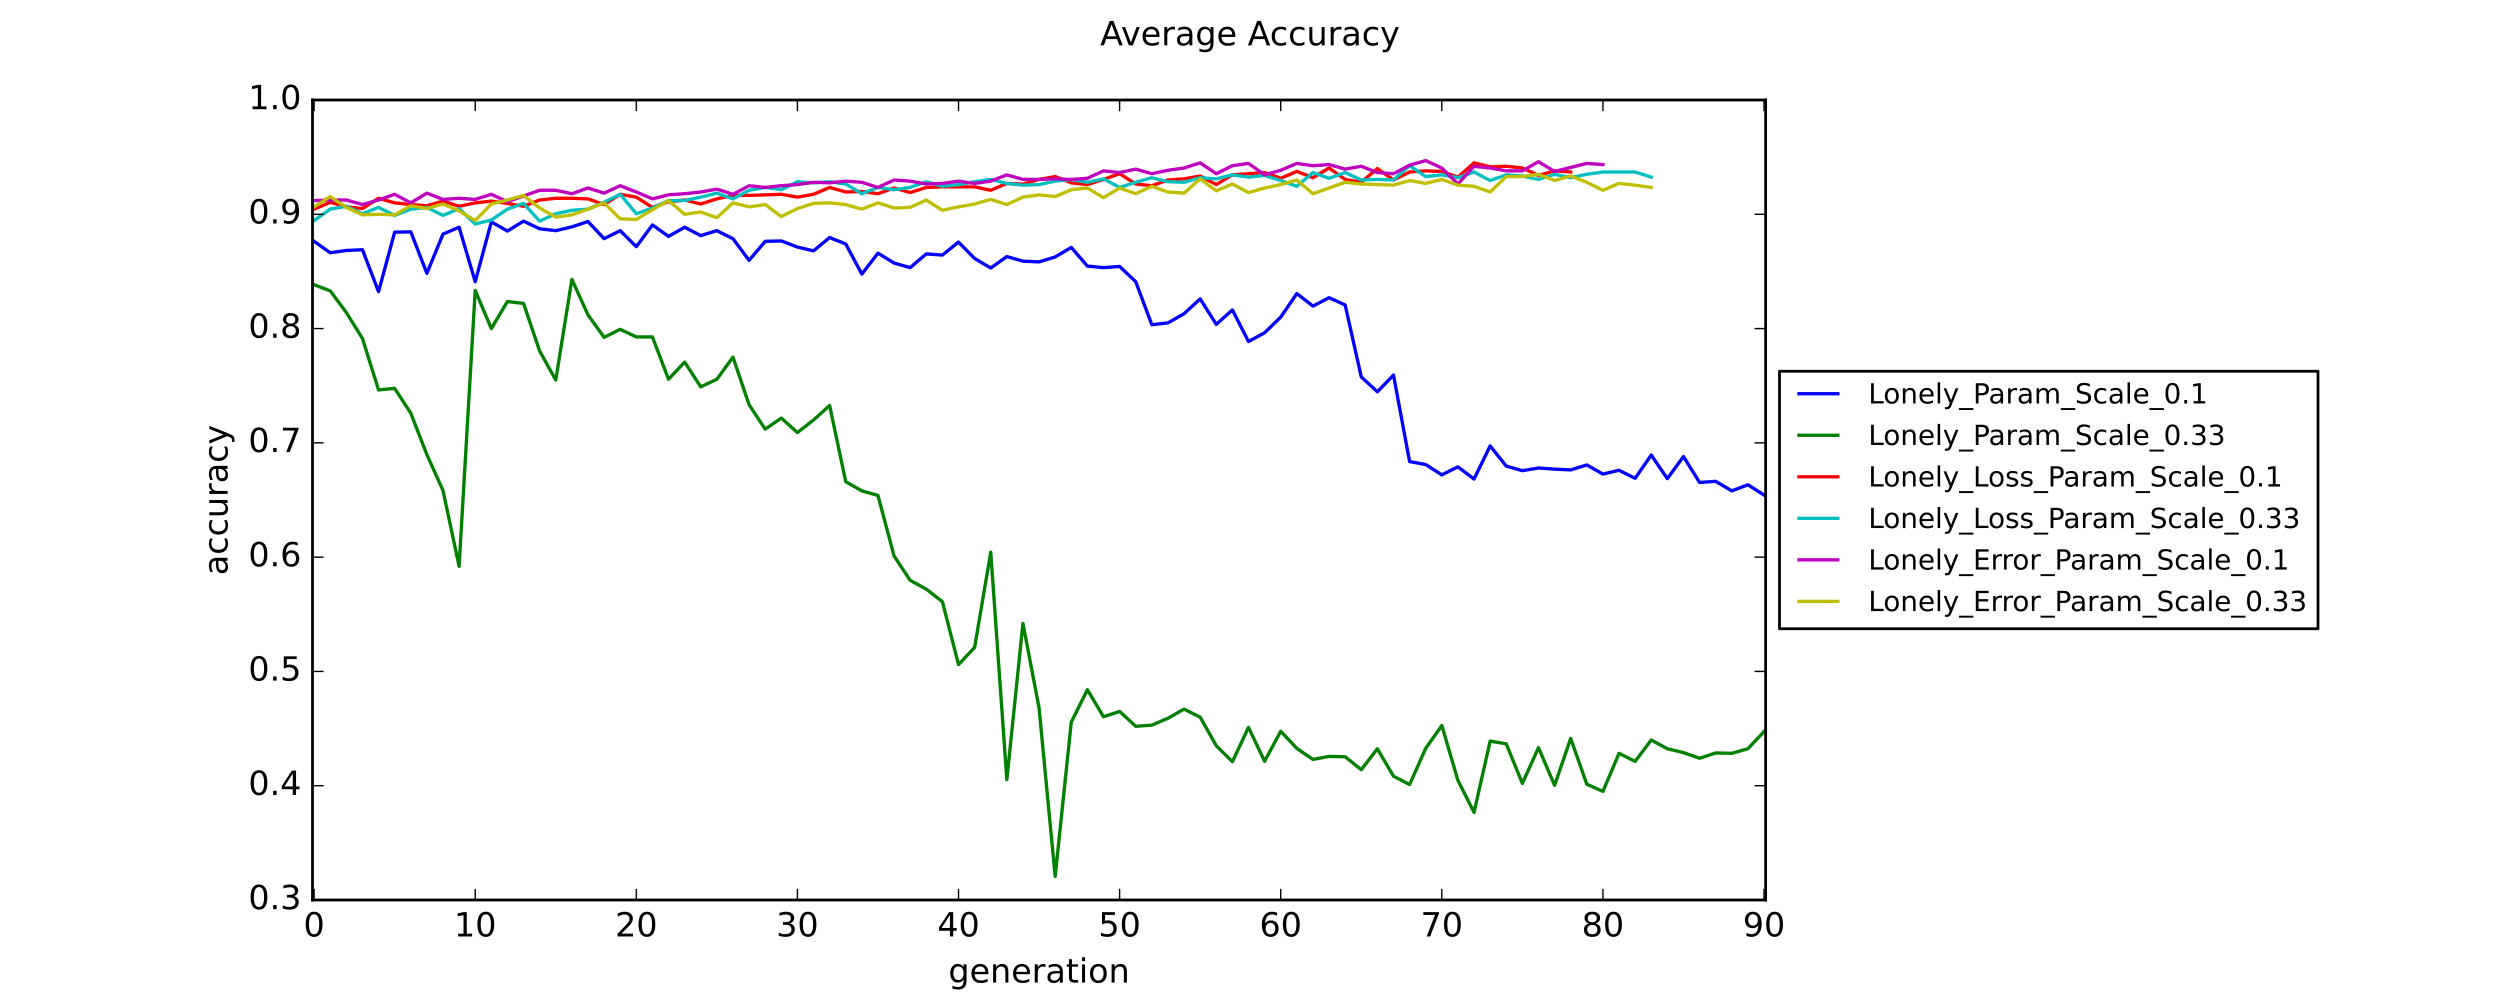 <?xml version="1.0" encoding="utf-8" standalone="no"?>
<!DOCTYPE svg PUBLIC "-//W3C//DTD SVG 1.1//EN"
  "http://www.w3.org/Graphics/SVG/1.1/DTD/svg11.dtd">
<!-- Created with matplotlib (https://matplotlib.org/) -->
<svg height="360pt" version="1.1" viewBox="0 0 900 360" width="900pt" xmlns="http://www.w3.org/2000/svg" xmlns:xlink="http://www.w3.org/1999/xlink">
 <defs>
  <style type="text/css">
*{stroke-linecap:butt;stroke-linejoin:round;}
  </style>
 </defs>
 <g id="figure_1">
  <g id="patch_1">
   <path d="M 0 360 
L 900 360 
L 900 0 
L 0 0 
z
" style="fill:#ffffff;"/>
  </g>
  <g id="axes_1">
   <g id="patch_2">
    <path d="M 112.5 324 
L 635.625 324 
L 635.625 36 
L 112.5 36 
z
" style="fill:#ffffff;"/>
   </g>
   <g id="line2d_1">
    <path clip-path="url(#p11eb02ef43)" d="M 113.08 86.88 
L 118.88 90.994 
L 124.679 90.171 
L 130.479 89.897 
L 136.278 104.983 
L 142.078 83.589 
L 147.878 83.451 
L 153.677 98.4 
L 159.477 84.274 
L 165.276 81.806 
L 171.076 101.417 
L 176.876 79.886 
L 182.675 83.177 
L 188.475 79.611 
L 194.275 82.354 
L 200.074 83.04 
L 205.874 81.669 
L 211.673 79.749 
L 217.473 85.92 
L 223.273 83.04 
L 229.072 88.8 
L 234.872 80.983 
L 240.671 85.097 
L 246.471 81.806 
L 252.271 84.823 
L 258.07 83.04 
L 263.87 85.92 
L 269.669 93.737 
L 275.469 86.88 
L 281.269 86.743 
L 287.068 88.937 
L 292.868 90.309 
L 298.668 85.509 
L 304.467 87.84 
L 310.267 98.674 
L 316.066 91.131 
L 321.866 94.697 
L 327.666 96.343 
L 333.465 91.406 
L 339.265 91.817 
L 345.064 87.154 
L 350.864 93.051 
L 356.664 96.48 
L 362.463 92.366 
L 368.263 94.011 
L 374.062 94.286 
L 379.862 92.503 
L 385.662 89.074 
L 391.461 95.794 
L 397.261 96.343 
L 403.061 95.931 
L 408.86 101.417 
L 414.66 116.914 
L 420.459 116.229 
L 426.259 112.937 
L 432.059 107.589 
L 437.858 116.777 
L 443.658 111.566 
L 449.457 122.949 
L 455.257 119.794 
L 461.057 114.171 
L 466.856 105.669 
L 472.656 110.194 
L 478.456 107.177 
L 484.255 109.783 
L 490.055 135.703 
L 495.854 141.051 
L 501.654 135.017 
L 507.454 166.149 
L 513.253 167.246 
L 519.053 170.949 
L 524.852 168.069 
L 530.652 172.457 
L 536.452 160.526 
L 542.251 167.794 
L 548.051 169.44 
L 553.85 168.48 
L 559.65 168.891 
L 565.45 169.166 
L 571.249 167.383 
L 577.049 170.674 
L 582.849 169.303 
L 588.648 172.183 
L 594.448 163.817 
L 600.247 172.32 
L 606.047 164.366 
L 611.847 173.691 
L 617.646 173.28 
L 623.446 176.709 
L 629.245 174.514 
L 635.045 178.217 
" style="fill:none;stroke:#0000ff;stroke-linecap:square;stroke-width:1.2;"/>
   </g>
   <g id="line2d_2">
    <path clip-path="url(#p11eb02ef43)" d="M 113.08 102.514 
L 118.88 104.709 
L 124.679 112.526 
L 130.479 121.851 
L 136.278 140.366 
L 142.078 139.817 
L 147.878 148.731 
L 153.677 163.68 
L 159.477 176.571 
L 165.276 203.863 
L 171.076 104.571 
L 176.876 118.286 
L 182.675 108.549 
L 188.475 109.234 
L 194.275 126.377 
L 200.074 136.8 
L 205.874 100.594 
L 211.673 113.349 
L 217.473 121.44 
L 223.273 118.56 
L 229.072 121.303 
L 234.872 121.303 
L 240.671 136.526 
L 246.471 130.354 
L 252.271 139.269 
L 258.07 136.526 
L 263.87 128.571 
L 269.669 145.714 
L 275.469 154.491 
L 281.269 150.514 
L 287.068 155.726 
L 292.868 151.2 
L 298.668 145.989 
L 304.467 173.417 
L 310.267 176.709 
L 316.066 178.354 
L 321.866 200.16 
L 327.666 208.937 
L 333.465 212.091 
L 339.265 216.617 
L 345.064 239.246 
L 350.864 233.074 
L 356.664 198.789 
L 362.463 280.663 
L 368.263 224.434 
L 374.062 254.88 
L 379.862 315.497 
L 385.662 259.954 
L 391.461 248.297 
L 397.261 258.034 
L 403.061 256.114 
L 408.86 261.463 
L 414.66 261.051 
L 420.459 258.583 
L 426.259 255.291 
L 432.059 258.171 
L 437.858 268.457 
L 443.658 274.217 
L 449.457 261.874 
L 455.257 274.08 
L 461.057 263.246 
L 466.856 269.417 
L 472.656 273.394 
L 478.456 272.297 
L 484.255 272.434 
L 490.055 277.097 
L 495.854 269.554 
L 501.654 279.429 
L 507.454 282.446 
L 513.253 269.417 
L 519.053 261.189 
L 524.852 280.937 
L 530.652 292.457 
L 536.452 266.811 
L 542.251 267.771 
L 548.051 282.034 
L 553.85 269.143 
L 559.65 282.72 
L 565.45 265.851 
L 571.249 282.309 
L 577.049 284.914 
L 582.849 271.2 
L 588.648 274.08 
L 594.448 266.4 
L 600.247 269.554 
L 606.047 270.926 
L 611.847 272.983 
L 617.646 271.063 
L 623.446 271.2 
L 629.245 269.554 
L 635.045 263.383 
" style="fill:none;stroke:#008000;stroke-linecap:square;stroke-width:1.2;"/>
   </g>
   <g id="line2d_3">
    <path clip-path="url(#p11eb02ef43)" d="M 113.08 75.291 
L 118.88 72.823 
L 124.679 74.469 
L 130.479 75.086 
L 136.278 71.383 
L 142.078 73.029 
L 147.878 73.646 
L 153.677 74.057 
L 159.477 72.411 
L 165.276 74.263 
L 171.076 73.029 
L 176.876 72.411 
L 182.675 73.234 
L 188.475 74.263 
L 194.275 72 
L 200.074 71.383 
L 205.874 71.383 
L 211.673 71.589 
L 217.473 73.646 
L 223.273 69.943 
L 229.072 70.971 
L 234.872 74.674 
L 240.671 72.617 
L 246.471 72 
L 252.271 73.44 
L 258.07 71.589 
L 263.87 70.354 
L 269.669 70.354 
L 275.469 70.149 
L 281.269 69.943 
L 287.068 70.971 
L 292.868 69.943 
L 298.668 67.474 
L 304.467 69.12 
L 310.267 68.914 
L 316.066 69.737 
L 321.866 67.68 
L 327.666 69.326 
L 333.465 67.474 
L 339.265 67.269 
L 345.064 67.269 
L 350.864 67.269 
L 356.664 68.503 
L 362.463 66.034 
L 368.263 66.24 
L 374.062 64.594 
L 379.862 63.566 
L 385.662 65.829 
L 391.461 66.446 
L 397.261 64.594 
L 403.061 62.537 
L 408.86 66.24 
L 414.66 66.857 
L 420.459 64.8 
L 426.259 64.389 
L 432.059 63.36 
L 437.858 66.446 
L 443.658 62.949 
L 449.457 62.537 
L 455.257 62.126 
L 461.057 64.183 
L 466.856 61.714 
L 472.656 63.977 
L 478.456 60.48 
L 484.255 64.594 
L 490.055 65.623 
L 495.854 60.686 
L 501.654 64.8 
L 507.454 61.92 
L 513.253 61.509 
L 519.053 61.714 
L 524.852 63.771 
L 530.652 58.629 
L 536.452 60.069 
L 542.251 59.863 
L 548.051 60.48 
L 553.85 63.154 
L 559.65 61.509 
L 565.45 61.92 
" style="fill:none;stroke:#ff0000;stroke-linecap:square;stroke-width:1.2;"/>
   </g>
   <g id="line2d_4">
    <path clip-path="url(#p11eb02ef43)" d="M 113.08 79.406 
L 118.88 75.291 
L 124.679 74.263 
L 130.479 76.937 
L 136.278 74.674 
L 142.078 77.554 
L 147.878 75.291 
L 153.677 74.674 
L 159.477 77.554 
L 165.276 75.086 
L 171.076 80.64 
L 176.876 79.2 
L 182.675 75.291 
L 188.475 73.234 
L 194.275 79.611 
L 200.074 76.937 
L 205.874 75.703 
L 211.673 75.291 
L 217.473 72.823 
L 223.273 69.943 
L 229.072 76.937 
L 234.872 74.88 
L 240.671 72.206 
L 246.471 72.206 
L 252.271 70.971 
L 258.07 69.531 
L 263.87 71.589 
L 269.669 68.503 
L 275.469 67.474 
L 281.269 68.297 
L 287.068 65.417 
L 292.868 65.829 
L 298.668 65.417 
L 304.467 66.24 
L 310.267 69.737 
L 316.066 67.474 
L 321.866 68.297 
L 327.666 67.474 
L 333.465 65.417 
L 339.265 67.063 
L 345.064 66.446 
L 350.864 65.417 
L 356.664 64.594 
L 362.463 66.034 
L 368.263 66.651 
L 374.062 66.446 
L 379.862 65.211 
L 385.662 64.594 
L 391.461 65.623 
L 397.261 64.389 
L 403.061 67.474 
L 408.86 65.623 
L 414.66 63.977 
L 420.459 65.417 
L 426.259 65.623 
L 432.059 63.977 
L 437.858 64.389 
L 443.658 62.949 
L 449.457 63.771 
L 455.257 63.154 
L 461.057 65.006 
L 466.856 67.063 
L 472.656 62.126 
L 478.456 64.183 
L 484.255 62.126 
L 490.055 64.8 
L 495.854 64.594 
L 501.654 64.8 
L 507.454 59.657 
L 513.253 63.566 
L 519.053 62.949 
L 524.852 63.977 
L 530.652 61.92 
L 536.452 65.006 
L 542.251 62.949 
L 548.051 63.36 
L 553.85 64.594 
L 559.65 62.743 
L 565.45 63.977 
L 571.249 62.743 
L 577.049 61.92 
L 582.849 61.92 
L 588.648 61.92 
L 594.448 63.771 
" style="fill:none;stroke:#00bfbf;stroke-linecap:square;stroke-width:1.2;"/>
   </g>
   <g id="line2d_5">
    <path clip-path="url(#p11eb02ef43)" d="M 113.08 72.206 
L 118.88 72 
L 124.679 72 
L 130.479 73.646 
L 136.278 72 
L 142.078 69.943 
L 147.878 73.029 
L 153.677 69.531 
L 159.477 71.794 
L 165.276 71.383 
L 171.076 71.794 
L 176.876 69.943 
L 182.675 72.617 
L 188.475 70.56 
L 194.275 68.503 
L 200.074 68.503 
L 205.874 69.737 
L 211.673 67.68 
L 217.473 69.531 
L 223.273 66.857 
L 229.072 69.12 
L 234.872 71.589 
L 240.671 70.149 
L 246.471 69.737 
L 252.271 69.12 
L 258.07 68.091 
L 263.87 69.943 
L 269.669 66.857 
L 275.469 67.474 
L 281.269 66.857 
L 287.068 66.446 
L 292.868 65.623 
L 298.668 65.829 
L 304.467 65.211 
L 310.267 65.623 
L 316.066 67.474 
L 321.866 64.8 
L 327.666 65.211 
L 333.465 66.24 
L 339.265 66.034 
L 345.064 65.211 
L 350.864 66.034 
L 356.664 65.211 
L 362.463 62.949 
L 368.263 64.594 
L 374.062 64.594 
L 379.862 64.389 
L 385.662 64.594 
L 391.461 64.183 
L 397.261 61.509 
L 403.061 62.126 
L 408.86 60.891 
L 414.66 62.537 
L 420.459 61.303 
L 426.259 60.48 
L 432.059 58.629 
L 437.858 62.537 
L 443.658 59.657 
L 449.457 58.834 
L 455.257 62.949 
L 461.057 61.303 
L 466.856 58.834 
L 472.656 59.657 
L 478.456 59.246 
L 484.255 60.891 
L 490.055 59.863 
L 495.854 62.126 
L 501.654 62.537 
L 507.454 59.451 
L 513.253 57.806 
L 519.053 60.48 
L 524.852 66.24 
L 530.652 59.863 
L 536.452 60.48 
L 542.251 61.509 
L 548.051 61.509 
L 553.85 58.217 
L 559.65 61.714 
L 565.45 60.274 
L 571.249 58.834 
L 577.049 59.246 
" style="fill:none;stroke:#bf00bf;stroke-linecap:square;stroke-width:1.2;"/>
   </g>
   <g id="line2d_6">
    <path clip-path="url(#p11eb02ef43)" d="M 113.08 74.469 
L 118.88 70.766 
L 124.679 74.674 
L 130.479 77.349 
L 136.278 77.143 
L 142.078 77.349 
L 147.878 74.057 
L 153.677 75.086 
L 159.477 73.44 
L 165.276 75.909 
L 171.076 79.406 
L 176.876 73.44 
L 182.675 72 
L 188.475 70.354 
L 194.275 74.88 
L 200.074 78.171 
L 205.874 77.349 
L 211.673 75.291 
L 217.473 73.029 
L 223.273 78.789 
L 229.072 78.994 
L 234.872 75.497 
L 240.671 72.206 
L 246.471 77.143 
L 252.271 76.32 
L 258.07 78.377 
L 263.87 73.029 
L 269.669 74.469 
L 275.469 73.646 
L 281.269 77.966 
L 287.068 75.086 
L 292.868 73.234 
L 298.668 73.029 
L 304.467 73.646 
L 310.267 75.291 
L 316.066 73.029 
L 321.866 74.88 
L 327.666 74.674 
L 333.465 72 
L 339.265 75.703 
L 345.064 74.469 
L 350.864 73.44 
L 356.664 71.794 
L 362.463 73.646 
L 368.263 70.971 
L 374.062 70.149 
L 379.862 70.766 
L 385.662 68.297 
L 391.461 67.68 
L 397.261 71.177 
L 403.061 67.68 
L 408.86 69.737 
L 414.66 67.063 
L 420.459 69.12 
L 426.259 69.531 
L 432.059 64.389 
L 437.858 68.709 
L 443.658 66.24 
L 449.457 69.326 
L 455.257 67.68 
L 461.057 66.446 
L 466.856 64.8 
L 472.656 69.737 
L 478.456 67.68 
L 484.255 65.623 
L 490.055 66.24 
L 495.854 66.446 
L 501.654 66.651 
L 507.454 65.006 
L 513.253 66.034 
L 519.053 64.594 
L 524.852 66.651 
L 530.652 67.063 
L 536.452 69.12 
L 542.251 63.566 
L 548.051 63.566 
L 553.85 62.743 
L 559.65 65.006 
L 565.45 63.36 
L 571.249 65.623 
L 577.049 68.503 
L 582.849 66.034 
L 588.648 66.651 
L 594.448 67.474 
" style="fill:none;stroke:#bfbf00;stroke-linecap:square;stroke-width:1.2;"/>
   </g>
   <g id="patch_3">
    <path d="M 112.5 324 
L 112.5 36 
" style="fill:none;stroke:#000000;stroke-linecap:square;stroke-linejoin:miter;"/>
   </g>
   <g id="patch_4">
    <path d="M 635.625 324 
L 635.625 36 
" style="fill:none;stroke:#000000;stroke-linecap:square;stroke-linejoin:miter;"/>
   </g>
   <g id="patch_5">
    <path d="M 112.5 324 
L 635.625 324 
" style="fill:none;stroke:#000000;stroke-linecap:square;stroke-linejoin:miter;"/>
   </g>
   <g id="patch_6">
    <path d="M 112.5 36 
L 635.625 36 
" style="fill:none;stroke:#000000;stroke-linecap:square;stroke-linejoin:miter;"/>
   </g>
   <g id="matplotlib.axis_1">
    <g id="xtick_1">
     <g id="line2d_7">
      <defs>
       <path d="M 0 0 
L 0 -4 
" id="m5ca221ad87" style="stroke:#000000;stroke-width:0.5;"/>
      </defs>
      <g>
       <use style="stroke:#000000;stroke-width:0.5;" x="113.08" xlink:href="#m5ca221ad87" y="324"/>
      </g>
     </g>
     <g id="line2d_8">
      <defs>
       <path d="M 0 0 
L 0 4 
" id="mdf61dd9354" style="stroke:#000000;stroke-width:0.5;"/>
      </defs>
      <g>
       <use style="stroke:#000000;stroke-width:0.5;" x="113.08" xlink:href="#mdf61dd9354" y="36"/>
      </g>
     </g>
     <g id="text_1">
      <!-- 0 -->
      <defs>
       <path d="M 31.781 66.406 
Q 24.172 66.406 20.328 58.906 
Q 16.5 51.422 16.5 36.375 
Q 16.5 21.391 20.328 13.891 
Q 24.172 6.391 31.781 6.391 
Q 39.453 6.391 43.281 13.891 
Q 47.125 21.391 47.125 36.375 
Q 47.125 51.422 43.281 58.906 
Q 39.453 66.406 31.781 66.406 
z
M 31.781 74.219 
Q 44.047 74.219 50.516 64.516 
Q 56.984 54.828 56.984 36.375 
Q 56.984 17.969 50.516 8.266 
Q 44.047 -1.422 31.781 -1.422 
Q 19.531 -1.422 13.062 8.266 
Q 6.594 17.969 6.594 36.375 
Q 6.594 54.828 13.062 64.516 
Q 19.531 74.219 31.781 74.219 
z
" id="DejaVuSans-48"/>
      </defs>
      <g transform="translate(109.262 337.118)scale(0.12 -0.12)">
       <use xlink:href="#DejaVuSans-48"/>
      </g>
     </g>
    </g>
    <g id="xtick_2">
     <g id="line2d_9">
      <g>
       <use style="stroke:#000000;stroke-width:0.5;" x="171.076" xlink:href="#m5ca221ad87" y="324"/>
      </g>
     </g>
     <g id="line2d_10">
      <g>
       <use style="stroke:#000000;stroke-width:0.5;" x="171.076" xlink:href="#mdf61dd9354" y="36"/>
      </g>
     </g>
     <g id="text_2">
      <!-- 10 -->
      <defs>
       <path d="M 12.406 8.297 
L 28.516 8.297 
L 28.516 63.922 
L 10.984 60.406 
L 10.984 69.391 
L 28.422 72.906 
L 38.281 72.906 
L 38.281 8.297 
L 54.391 8.297 
L 54.391 0 
L 12.406 0 
z
" id="DejaVuSans-49"/>
      </defs>
      <g transform="translate(163.441 337.118)scale(0.12 -0.12)">
       <use xlink:href="#DejaVuSans-49"/>
       <use x="63.623" xlink:href="#DejaVuSans-48"/>
      </g>
     </g>
    </g>
    <g id="xtick_3">
     <g id="line2d_11">
      <g>
       <use style="stroke:#000000;stroke-width:0.5;" x="229.072" xlink:href="#m5ca221ad87" y="324"/>
      </g>
     </g>
     <g id="line2d_12">
      <g>
       <use style="stroke:#000000;stroke-width:0.5;" x="229.072" xlink:href="#mdf61dd9354" y="36"/>
      </g>
     </g>
     <g id="text_3">
      <!-- 20 -->
      <defs>
       <path d="M 19.188 8.297 
L 53.609 8.297 
L 53.609 0 
L 7.328 0 
L 7.328 8.297 
Q 12.938 14.109 22.625 23.891 
Q 32.328 33.688 34.812 36.531 
Q 39.547 41.844 41.422 45.531 
Q 43.312 49.219 43.312 52.781 
Q 43.312 58.594 39.234 62.25 
Q 35.156 65.922 28.609 65.922 
Q 23.969 65.922 18.812 64.312 
Q 13.672 62.703 7.812 59.422 
L 7.812 69.391 
Q 13.766 71.781 18.938 73 
Q 24.125 74.219 28.422 74.219 
Q 39.75 74.219 46.484 68.547 
Q 53.219 62.891 53.219 53.422 
Q 53.219 48.922 51.531 44.891 
Q 49.859 40.875 45.406 35.406 
Q 44.188 33.984 37.641 27.219 
Q 31.109 20.453 19.188 8.297 
z
" id="DejaVuSans-50"/>
      </defs>
      <g transform="translate(221.437 337.118)scale(0.12 -0.12)">
       <use xlink:href="#DejaVuSans-50"/>
       <use x="63.623" xlink:href="#DejaVuSans-48"/>
      </g>
     </g>
    </g>
    <g id="xtick_4">
     <g id="line2d_13">
      <g>
       <use style="stroke:#000000;stroke-width:0.5;" x="287.068" xlink:href="#m5ca221ad87" y="324"/>
      </g>
     </g>
     <g id="line2d_14">
      <g>
       <use style="stroke:#000000;stroke-width:0.5;" x="287.068" xlink:href="#mdf61dd9354" y="36"/>
      </g>
     </g>
     <g id="text_4">
      <!-- 30 -->
      <defs>
       <path d="M 40.578 39.312 
Q 47.656 37.797 51.625 33 
Q 55.609 28.219 55.609 21.188 
Q 55.609 10.406 48.188 4.484 
Q 40.766 -1.422 27.094 -1.422 
Q 22.516 -1.422 17.656 -0.516 
Q 12.797 0.391 7.625 2.203 
L 7.625 11.719 
Q 11.719 9.328 16.594 8.109 
Q 21.484 6.891 26.812 6.891 
Q 36.078 6.891 40.938 10.547 
Q 45.797 14.203 45.797 21.188 
Q 45.797 27.641 41.281 31.266 
Q 36.766 34.906 28.719 34.906 
L 20.219 34.906 
L 20.219 43.016 
L 29.109 43.016 
Q 36.375 43.016 40.234 45.922 
Q 44.094 48.828 44.094 54.297 
Q 44.094 59.906 40.109 62.906 
Q 36.141 65.922 28.719 65.922 
Q 24.656 65.922 20.016 65.031 
Q 15.375 64.156 9.812 62.312 
L 9.812 71.094 
Q 15.438 72.656 20.344 73.438 
Q 25.25 74.219 29.594 74.219 
Q 40.828 74.219 47.359 69.109 
Q 53.906 64.016 53.906 55.328 
Q 53.906 49.266 50.438 45.094 
Q 46.969 40.922 40.578 39.312 
z
" id="DejaVuSans-51"/>
      </defs>
      <g transform="translate(279.433 337.118)scale(0.12 -0.12)">
       <use xlink:href="#DejaVuSans-51"/>
       <use x="63.623" xlink:href="#DejaVuSans-48"/>
      </g>
     </g>
    </g>
    <g id="xtick_5">
     <g id="line2d_15">
      <g>
       <use style="stroke:#000000;stroke-width:0.5;" x="345.064" xlink:href="#m5ca221ad87" y="324"/>
      </g>
     </g>
     <g id="line2d_16">
      <g>
       <use style="stroke:#000000;stroke-width:0.5;" x="345.064" xlink:href="#mdf61dd9354" y="36"/>
      </g>
     </g>
     <g id="text_5">
      <!-- 40 -->
      <defs>
       <path d="M 37.797 64.312 
L 12.891 25.391 
L 37.797 25.391 
z
M 35.203 72.906 
L 47.609 72.906 
L 47.609 25.391 
L 58.016 25.391 
L 58.016 17.188 
L 47.609 17.188 
L 47.609 0 
L 37.797 0 
L 37.797 17.188 
L 4.891 17.188 
L 4.891 26.703 
z
" id="DejaVuSans-52"/>
      </defs>
      <g transform="translate(337.429 337.118)scale(0.12 -0.12)">
       <use xlink:href="#DejaVuSans-52"/>
       <use x="63.623" xlink:href="#DejaVuSans-48"/>
      </g>
     </g>
    </g>
    <g id="xtick_6">
     <g id="line2d_17">
      <g>
       <use style="stroke:#000000;stroke-width:0.5;" x="403.061" xlink:href="#m5ca221ad87" y="324"/>
      </g>
     </g>
     <g id="line2d_18">
      <g>
       <use style="stroke:#000000;stroke-width:0.5;" x="403.061" xlink:href="#mdf61dd9354" y="36"/>
      </g>
     </g>
     <g id="text_6">
      <!-- 50 -->
      <defs>
       <path d="M 10.797 72.906 
L 49.516 72.906 
L 49.516 64.594 
L 19.828 64.594 
L 19.828 46.734 
Q 21.969 47.469 24.109 47.828 
Q 26.266 48.188 28.422 48.188 
Q 40.625 48.188 47.75 41.5 
Q 54.891 34.812 54.891 23.391 
Q 54.891 11.625 47.562 5.094 
Q 40.234 -1.422 26.906 -1.422 
Q 22.312 -1.422 17.547 -0.641 
Q 12.797 0.141 7.719 1.703 
L 7.719 11.625 
Q 12.109 9.234 16.797 8.062 
Q 21.484 6.891 26.703 6.891 
Q 35.156 6.891 40.078 11.328 
Q 45.016 15.766 45.016 23.391 
Q 45.016 31 40.078 35.438 
Q 35.156 39.891 26.703 39.891 
Q 22.75 39.891 18.812 39.016 
Q 14.891 38.141 10.797 36.281 
z
" id="DejaVuSans-53"/>
      </defs>
      <g transform="translate(395.426 337.118)scale(0.12 -0.12)">
       <use xlink:href="#DejaVuSans-53"/>
       <use x="63.623" xlink:href="#DejaVuSans-48"/>
      </g>
     </g>
    </g>
    <g id="xtick_7">
     <g id="line2d_19">
      <g>
       <use style="stroke:#000000;stroke-width:0.5;" x="461.057" xlink:href="#m5ca221ad87" y="324"/>
      </g>
     </g>
     <g id="line2d_20">
      <g>
       <use style="stroke:#000000;stroke-width:0.5;" x="461.057" xlink:href="#mdf61dd9354" y="36"/>
      </g>
     </g>
     <g id="text_7">
      <!-- 60 -->
      <defs>
       <path d="M 33.016 40.375 
Q 26.375 40.375 22.484 35.828 
Q 18.609 31.297 18.609 23.391 
Q 18.609 15.531 22.484 10.953 
Q 26.375 6.391 33.016 6.391 
Q 39.656 6.391 43.531 10.953 
Q 47.406 15.531 47.406 23.391 
Q 47.406 31.297 43.531 35.828 
Q 39.656 40.375 33.016 40.375 
z
M 52.594 71.297 
L 52.594 62.312 
Q 48.875 64.062 45.094 64.984 
Q 41.312 65.922 37.594 65.922 
Q 27.828 65.922 22.672 59.328 
Q 17.531 52.734 16.797 39.406 
Q 19.672 43.656 24.016 45.922 
Q 28.375 48.188 33.594 48.188 
Q 44.578 48.188 50.953 41.516 
Q 57.328 34.859 57.328 23.391 
Q 57.328 12.156 50.688 5.359 
Q 44.047 -1.422 33.016 -1.422 
Q 20.359 -1.422 13.672 8.266 
Q 6.984 17.969 6.984 36.375 
Q 6.984 53.656 15.188 63.938 
Q 23.391 74.219 37.203 74.219 
Q 40.922 74.219 44.703 73.484 
Q 48.484 72.75 52.594 71.297 
z
" id="DejaVuSans-54"/>
      </defs>
      <g transform="translate(453.422 337.118)scale(0.12 -0.12)">
       <use xlink:href="#DejaVuSans-54"/>
       <use x="63.623" xlink:href="#DejaVuSans-48"/>
      </g>
     </g>
    </g>
    <g id="xtick_8">
     <g id="line2d_21">
      <g>
       <use style="stroke:#000000;stroke-width:0.5;" x="519.053" xlink:href="#m5ca221ad87" y="324"/>
      </g>
     </g>
     <g id="line2d_22">
      <g>
       <use style="stroke:#000000;stroke-width:0.5;" x="519.053" xlink:href="#mdf61dd9354" y="36"/>
      </g>
     </g>
     <g id="text_8">
      <!-- 70 -->
      <defs>
       <path d="M 8.203 72.906 
L 55.078 72.906 
L 55.078 68.703 
L 28.609 0 
L 18.312 0 
L 43.219 64.594 
L 8.203 64.594 
z
" id="DejaVuSans-55"/>
      </defs>
      <g transform="translate(511.418 337.118)scale(0.12 -0.12)">
       <use xlink:href="#DejaVuSans-55"/>
       <use x="63.623" xlink:href="#DejaVuSans-48"/>
      </g>
     </g>
    </g>
    <g id="xtick_9">
     <g id="line2d_23">
      <g>
       <use style="stroke:#000000;stroke-width:0.5;" x="577.049" xlink:href="#m5ca221ad87" y="324"/>
      </g>
     </g>
     <g id="line2d_24">
      <g>
       <use style="stroke:#000000;stroke-width:0.5;" x="577.049" xlink:href="#mdf61dd9354" y="36"/>
      </g>
     </g>
     <g id="text_9">
      <!-- 80 -->
      <defs>
       <path d="M 31.781 34.625 
Q 24.75 34.625 20.719 30.859 
Q 16.703 27.094 16.703 20.516 
Q 16.703 13.922 20.719 10.156 
Q 24.75 6.391 31.781 6.391 
Q 38.812 6.391 42.859 10.172 
Q 46.922 13.969 46.922 20.516 
Q 46.922 27.094 42.891 30.859 
Q 38.875 34.625 31.781 34.625 
z
M 21.922 38.812 
Q 15.578 40.375 12.031 44.719 
Q 8.5 49.078 8.5 55.328 
Q 8.5 64.062 14.719 69.141 
Q 20.953 74.219 31.781 74.219 
Q 42.672 74.219 48.875 69.141 
Q 55.078 64.062 55.078 55.328 
Q 55.078 49.078 51.531 44.719 
Q 48 40.375 41.703 38.812 
Q 48.828 37.156 52.797 32.312 
Q 56.781 27.484 56.781 20.516 
Q 56.781 9.906 50.312 4.234 
Q 43.844 -1.422 31.781 -1.422 
Q 19.734 -1.422 13.25 4.234 
Q 6.781 9.906 6.781 20.516 
Q 6.781 27.484 10.781 32.312 
Q 14.797 37.156 21.922 38.812 
z
M 18.312 54.391 
Q 18.312 48.734 21.844 45.562 
Q 25.391 42.391 31.781 42.391 
Q 38.141 42.391 41.719 45.562 
Q 45.312 48.734 45.312 54.391 
Q 45.312 60.062 41.719 63.234 
Q 38.141 66.406 31.781 66.406 
Q 25.391 66.406 21.844 63.234 
Q 18.312 60.062 18.312 54.391 
z
" id="DejaVuSans-56"/>
      </defs>
      <g transform="translate(569.414 337.118)scale(0.12 -0.12)">
       <use xlink:href="#DejaVuSans-56"/>
       <use x="63.623" xlink:href="#DejaVuSans-48"/>
      </g>
     </g>
    </g>
    <g id="xtick_10">
     <g id="line2d_25">
      <g>
       <use style="stroke:#000000;stroke-width:0.5;" x="635.045" xlink:href="#m5ca221ad87" y="324"/>
      </g>
     </g>
     <g id="line2d_26">
      <g>
       <use style="stroke:#000000;stroke-width:0.5;" x="635.045" xlink:href="#mdf61dd9354" y="36"/>
      </g>
     </g>
     <g id="text_10">
      <!-- 90 -->
      <defs>
       <path d="M 10.984 1.516 
L 10.984 10.5 
Q 14.703 8.734 18.5 7.812 
Q 22.312 6.891 25.984 6.891 
Q 35.75 6.891 40.891 13.453 
Q 46.047 20.016 46.781 33.406 
Q 43.953 29.203 39.594 26.953 
Q 35.25 24.703 29.984 24.703 
Q 19.047 24.703 12.672 31.312 
Q 6.297 37.938 6.297 49.422 
Q 6.297 60.641 12.938 67.422 
Q 19.578 74.219 30.609 74.219 
Q 43.266 74.219 49.922 64.516 
Q 56.594 54.828 56.594 36.375 
Q 56.594 19.141 48.406 8.859 
Q 40.234 -1.422 26.422 -1.422 
Q 22.703 -1.422 18.891 -0.688 
Q 15.094 0.047 10.984 1.516 
z
M 30.609 32.422 
Q 37.25 32.422 41.125 36.953 
Q 45.016 41.5 45.016 49.422 
Q 45.016 57.281 41.125 61.844 
Q 37.25 66.406 30.609 66.406 
Q 23.969 66.406 20.094 61.844 
Q 16.219 57.281 16.219 49.422 
Q 16.219 41.5 20.094 36.953 
Q 23.969 32.422 30.609 32.422 
z
" id="DejaVuSans-57"/>
      </defs>
      <g transform="translate(627.41 337.118)scale(0.12 -0.12)">
       <use xlink:href="#DejaVuSans-57"/>
       <use x="63.623" xlink:href="#DejaVuSans-48"/>
      </g>
     </g>
    </g>
    <g id="text_11">
     <!-- generation -->
     <defs>
      <path d="M 45.406 27.984 
Q 45.406 37.75 41.375 43.109 
Q 37.359 48.484 30.078 48.484 
Q 22.859 48.484 18.828 43.109 
Q 14.797 37.75 14.797 27.984 
Q 14.797 18.266 18.828 12.891 
Q 22.859 7.516 30.078 7.516 
Q 37.359 7.516 41.375 12.891 
Q 45.406 18.266 45.406 27.984 
z
M 54.391 6.781 
Q 54.391 -7.172 48.188 -13.984 
Q 42 -20.797 29.203 -20.797 
Q 24.469 -20.797 20.266 -20.094 
Q 16.062 -19.391 12.109 -17.922 
L 12.109 -9.188 
Q 16.062 -11.328 19.922 -12.344 
Q 23.781 -13.375 27.781 -13.375 
Q 36.625 -13.375 41.016 -8.766 
Q 45.406 -4.156 45.406 5.172 
L 45.406 9.625 
Q 42.625 4.781 38.281 2.391 
Q 33.938 0 27.875 0 
Q 17.828 0 11.672 7.656 
Q 5.516 15.328 5.516 27.984 
Q 5.516 40.672 11.672 48.328 
Q 17.828 56 27.875 56 
Q 33.938 56 38.281 53.609 
Q 42.625 51.219 45.406 46.391 
L 45.406 54.688 
L 54.391 54.688 
z
" id="DejaVuSans-103"/>
      <path d="M 56.203 29.594 
L 56.203 25.203 
L 14.891 25.203 
Q 15.484 15.922 20.484 11.062 
Q 25.484 6.203 34.422 6.203 
Q 39.594 6.203 44.453 7.469 
Q 49.312 8.734 54.109 11.281 
L 54.109 2.781 
Q 49.266 0.734 44.188 -0.344 
Q 39.109 -1.422 33.891 -1.422 
Q 20.797 -1.422 13.156 6.188 
Q 5.516 13.812 5.516 26.812 
Q 5.516 40.234 12.766 48.109 
Q 20.016 56 32.328 56 
Q 43.359 56 49.781 48.891 
Q 56.203 41.797 56.203 29.594 
z
M 47.219 32.234 
Q 47.125 39.594 43.094 43.984 
Q 39.062 48.391 32.422 48.391 
Q 24.906 48.391 20.391 44.141 
Q 15.875 39.891 15.188 32.172 
z
" id="DejaVuSans-101"/>
      <path d="M 54.891 33.016 
L 54.891 0 
L 45.906 0 
L 45.906 32.719 
Q 45.906 40.484 42.875 44.328 
Q 39.844 48.188 33.797 48.188 
Q 26.516 48.188 22.312 43.547 
Q 18.109 38.922 18.109 30.906 
L 18.109 0 
L 9.078 0 
L 9.078 54.688 
L 18.109 54.688 
L 18.109 46.188 
Q 21.344 51.125 25.703 53.562 
Q 30.078 56 35.797 56 
Q 45.219 56 50.047 50.172 
Q 54.891 44.344 54.891 33.016 
z
" id="DejaVuSans-110"/>
      <path d="M 41.109 46.297 
Q 39.594 47.172 37.812 47.578 
Q 36.031 48 33.891 48 
Q 26.266 48 22.188 43.047 
Q 18.109 38.094 18.109 28.812 
L 18.109 0 
L 9.078 0 
L 9.078 54.688 
L 18.109 54.688 
L 18.109 46.188 
Q 20.953 51.172 25.484 53.578 
Q 30.031 56 36.531 56 
Q 37.453 56 38.578 55.875 
Q 39.703 55.766 41.062 55.516 
z
" id="DejaVuSans-114"/>
      <path d="M 34.281 27.484 
Q 23.391 27.484 19.188 25 
Q 14.984 22.516 14.984 16.5 
Q 14.984 11.719 18.141 8.906 
Q 21.297 6.109 26.703 6.109 
Q 34.188 6.109 38.703 11.406 
Q 43.219 16.703 43.219 25.484 
L 43.219 27.484 
z
M 52.203 31.203 
L 52.203 0 
L 43.219 0 
L 43.219 8.297 
Q 40.141 3.328 35.547 0.953 
Q 30.953 -1.422 24.312 -1.422 
Q 15.922 -1.422 10.953 3.297 
Q 6 8.016 6 15.922 
Q 6 25.141 12.172 29.828 
Q 18.359 34.516 30.609 34.516 
L 43.219 34.516 
L 43.219 35.406 
Q 43.219 41.609 39.141 45 
Q 35.062 48.391 27.688 48.391 
Q 23 48.391 18.547 47.266 
Q 14.109 46.141 10.016 43.891 
L 10.016 52.203 
Q 14.938 54.109 19.578 55.047 
Q 24.219 56 28.609 56 
Q 40.484 56 46.344 49.844 
Q 52.203 43.703 52.203 31.203 
z
" id="DejaVuSans-97"/>
      <path d="M 18.312 70.219 
L 18.312 54.688 
L 36.812 54.688 
L 36.812 47.703 
L 18.312 47.703 
L 18.312 18.016 
Q 18.312 11.328 20.141 9.422 
Q 21.969 7.516 27.594 7.516 
L 36.812 7.516 
L 36.812 0 
L 27.594 0 
Q 17.188 0 13.234 3.875 
Q 9.281 7.766 9.281 18.016 
L 9.281 47.703 
L 2.688 47.703 
L 2.688 54.688 
L 9.281 54.688 
L 9.281 70.219 
z
" id="DejaVuSans-116"/>
      <path d="M 9.422 54.688 
L 18.406 54.688 
L 18.406 0 
L 9.422 0 
z
M 9.422 75.984 
L 18.406 75.984 
L 18.406 64.594 
L 9.422 64.594 
z
" id="DejaVuSans-105"/>
      <path d="M 30.609 48.391 
Q 23.391 48.391 19.188 42.75 
Q 14.984 37.109 14.984 27.297 
Q 14.984 17.484 19.156 11.844 
Q 23.344 6.203 30.609 6.203 
Q 37.797 6.203 41.984 11.859 
Q 46.188 17.531 46.188 27.297 
Q 46.188 37.016 41.984 42.703 
Q 37.797 48.391 30.609 48.391 
z
M 30.609 56 
Q 42.328 56 49.016 48.375 
Q 55.719 40.766 55.719 27.297 
Q 55.719 13.875 49.016 6.219 
Q 42.328 -1.422 30.609 -1.422 
Q 18.844 -1.422 12.172 6.219 
Q 5.516 13.875 5.516 27.297 
Q 5.516 40.766 12.172 48.375 
Q 18.844 56 30.609 56 
z
" id="DejaVuSans-111"/>
     </defs>
     <g transform="translate(341.431 353.732)scale(0.12 -0.12)">
      <use xlink:href="#DejaVuSans-103"/>
      <use x="63.477" xlink:href="#DejaVuSans-101"/>
      <use x="125" xlink:href="#DejaVuSans-110"/>
      <use x="188.379" xlink:href="#DejaVuSans-101"/>
      <use x="249.902" xlink:href="#DejaVuSans-114"/>
      <use x="291.016" xlink:href="#DejaVuSans-97"/>
      <use x="352.295" xlink:href="#DejaVuSans-116"/>
      <use x="391.504" xlink:href="#DejaVuSans-105"/>
      <use x="419.287" xlink:href="#DejaVuSans-111"/>
      <use x="480.469" xlink:href="#DejaVuSans-110"/>
     </g>
    </g>
   </g>
   <g id="matplotlib.axis_2">
    <g id="ytick_1">
     <g id="line2d_27">
      <defs>
       <path d="M 0 0 
L 4 0 
" id="m8865d71687" style="stroke:#000000;stroke-width:0.5;"/>
      </defs>
      <g>
       <use style="stroke:#000000;stroke-width:0.5;" x="112.5" xlink:href="#m8865d71687" y="324"/>
      </g>
     </g>
     <g id="line2d_28">
      <defs>
       <path d="M 0 0 
L -4 0 
" id="m3cd1e02f6f" style="stroke:#000000;stroke-width:0.5;"/>
      </defs>
      <g>
       <use style="stroke:#000000;stroke-width:0.5;" x="635.625" xlink:href="#m3cd1e02f6f" y="324"/>
      </g>
     </g>
     <g id="text_12">
      <!-- 0.3 -->
      <defs>
       <path d="M 10.688 12.406 
L 21 12.406 
L 21 0 
L 10.688 0 
z
" id="DejaVuSans-46"/>
      </defs>
      <g transform="translate(89.416 327.311)scale(0.12 -0.12)">
       <use xlink:href="#DejaVuSans-48"/>
       <use x="63.623" xlink:href="#DejaVuSans-46"/>
       <use x="95.41" xlink:href="#DejaVuSans-51"/>
      </g>
     </g>
    </g>
    <g id="ytick_2">
     <g id="line2d_29">
      <g>
       <use style="stroke:#000000;stroke-width:0.5;" x="112.5" xlink:href="#m8865d71687" y="282.857"/>
      </g>
     </g>
     <g id="line2d_30">
      <g>
       <use style="stroke:#000000;stroke-width:0.5;" x="635.625" xlink:href="#m3cd1e02f6f" y="282.857"/>
      </g>
     </g>
     <g id="text_13">
      <!-- 0.4 -->
      <g transform="translate(89.416 286.168)scale(0.12 -0.12)">
       <use xlink:href="#DejaVuSans-48"/>
       <use x="63.623" xlink:href="#DejaVuSans-46"/>
       <use x="95.41" xlink:href="#DejaVuSans-52"/>
      </g>
     </g>
    </g>
    <g id="ytick_3">
     <g id="line2d_31">
      <g>
       <use style="stroke:#000000;stroke-width:0.5;" x="112.5" xlink:href="#m8865d71687" y="241.714"/>
      </g>
     </g>
     <g id="line2d_32">
      <g>
       <use style="stroke:#000000;stroke-width:0.5;" x="635.625" xlink:href="#m3cd1e02f6f" y="241.714"/>
      </g>
     </g>
     <g id="text_14">
      <!-- 0.5 -->
      <g transform="translate(89.416 245.026)scale(0.12 -0.12)">
       <use xlink:href="#DejaVuSans-48"/>
       <use x="63.623" xlink:href="#DejaVuSans-46"/>
       <use x="95.41" xlink:href="#DejaVuSans-53"/>
      </g>
     </g>
    </g>
    <g id="ytick_4">
     <g id="line2d_33">
      <g>
       <use style="stroke:#000000;stroke-width:0.5;" x="112.5" xlink:href="#m8865d71687" y="200.571"/>
      </g>
     </g>
     <g id="line2d_34">
      <g>
       <use style="stroke:#000000;stroke-width:0.5;" x="635.625" xlink:href="#m3cd1e02f6f" y="200.571"/>
      </g>
     </g>
     <g id="text_15">
      <!-- 0.6 -->
      <g transform="translate(89.416 203.883)scale(0.12 -0.12)">
       <use xlink:href="#DejaVuSans-48"/>
       <use x="63.623" xlink:href="#DejaVuSans-46"/>
       <use x="95.41" xlink:href="#DejaVuSans-54"/>
      </g>
     </g>
    </g>
    <g id="ytick_5">
     <g id="line2d_35">
      <g>
       <use style="stroke:#000000;stroke-width:0.5;" x="112.5" xlink:href="#m8865d71687" y="159.429"/>
      </g>
     </g>
     <g id="line2d_36">
      <g>
       <use style="stroke:#000000;stroke-width:0.5;" x="635.625" xlink:href="#m3cd1e02f6f" y="159.429"/>
      </g>
     </g>
     <g id="text_16">
      <!-- 0.7 -->
      <g transform="translate(89.416 162.74)scale(0.12 -0.12)">
       <use xlink:href="#DejaVuSans-48"/>
       <use x="63.623" xlink:href="#DejaVuSans-46"/>
       <use x="95.41" xlink:href="#DejaVuSans-55"/>
      </g>
     </g>
    </g>
    <g id="ytick_6">
     <g id="line2d_37">
      <g>
       <use style="stroke:#000000;stroke-width:0.5;" x="112.5" xlink:href="#m8865d71687" y="118.286"/>
      </g>
     </g>
     <g id="line2d_38">
      <g>
       <use style="stroke:#000000;stroke-width:0.5;" x="635.625" xlink:href="#m3cd1e02f6f" y="118.286"/>
      </g>
     </g>
     <g id="text_17">
      <!-- 0.8 -->
      <g transform="translate(89.416 121.597)scale(0.12 -0.12)">
       <use xlink:href="#DejaVuSans-48"/>
       <use x="63.623" xlink:href="#DejaVuSans-46"/>
       <use x="95.41" xlink:href="#DejaVuSans-56"/>
      </g>
     </g>
    </g>
    <g id="ytick_7">
     <g id="line2d_39">
      <g>
       <use style="stroke:#000000;stroke-width:0.5;" x="112.5" xlink:href="#m8865d71687" y="77.143"/>
      </g>
     </g>
     <g id="line2d_40">
      <g>
       <use style="stroke:#000000;stroke-width:0.5;" x="635.625" xlink:href="#m3cd1e02f6f" y="77.143"/>
      </g>
     </g>
     <g id="text_18">
      <!-- 0.9 -->
      <g transform="translate(89.416 80.454)scale(0.12 -0.12)">
       <use xlink:href="#DejaVuSans-48"/>
       <use x="63.623" xlink:href="#DejaVuSans-46"/>
       <use x="95.41" xlink:href="#DejaVuSans-57"/>
      </g>
     </g>
    </g>
    <g id="ytick_8">
     <g id="line2d_41">
      <g>
       <use style="stroke:#000000;stroke-width:0.5;" x="112.5" xlink:href="#m8865d71687" y="36"/>
      </g>
     </g>
     <g id="line2d_42">
      <g>
       <use style="stroke:#000000;stroke-width:0.5;" x="635.625" xlink:href="#m3cd1e02f6f" y="36"/>
      </g>
     </g>
     <g id="text_19">
      <!-- 1.0 -->
      <g transform="translate(89.416 39.311)scale(0.12 -0.12)">
       <use xlink:href="#DejaVuSans-49"/>
       <use x="63.623" xlink:href="#DejaVuSans-46"/>
       <use x="95.41" xlink:href="#DejaVuSans-48"/>
      </g>
     </g>
    </g>
    <g id="text_20">
     <!-- accuracy -->
     <defs>
      <path d="M 48.781 52.594 
L 48.781 44.188 
Q 44.969 46.297 41.141 47.344 
Q 37.312 48.391 33.406 48.391 
Q 24.656 48.391 19.812 42.844 
Q 14.984 37.312 14.984 27.297 
Q 14.984 17.281 19.812 11.734 
Q 24.656 6.203 33.406 6.203 
Q 37.312 6.203 41.141 7.25 
Q 44.969 8.297 48.781 10.406 
L 48.781 2.094 
Q 45.016 0.344 40.984 -0.531 
Q 36.969 -1.422 32.422 -1.422 
Q 20.062 -1.422 12.781 6.344 
Q 5.516 14.109 5.516 27.297 
Q 5.516 40.672 12.859 48.328 
Q 20.219 56 33.016 56 
Q 37.156 56 41.109 55.141 
Q 45.062 54.297 48.781 52.594 
z
" id="DejaVuSans-99"/>
      <path d="M 8.5 21.578 
L 8.5 54.688 
L 17.484 54.688 
L 17.484 21.922 
Q 17.484 14.156 20.5 10.266 
Q 23.531 6.391 29.594 6.391 
Q 36.859 6.391 41.078 11.031 
Q 45.312 15.672 45.312 23.688 
L 45.312 54.688 
L 54.297 54.688 
L 54.297 0 
L 45.312 0 
L 45.312 8.406 
Q 42.047 3.422 37.719 1 
Q 33.406 -1.422 27.688 -1.422 
Q 18.266 -1.422 13.375 4.438 
Q 8.5 10.297 8.5 21.578 
z
M 31.109 56 
z
" id="DejaVuSans-117"/>
      <path d="M 32.172 -5.078 
Q 28.375 -14.844 24.75 -17.812 
Q 21.141 -20.797 15.094 -20.797 
L 7.906 -20.797 
L 7.906 -13.281 
L 13.188 -13.281 
Q 16.891 -13.281 18.938 -11.516 
Q 21 -9.766 23.484 -3.219 
L 25.094 0.875 
L 2.984 54.688 
L 12.5 54.688 
L 29.594 11.922 
L 46.688 54.688 
L 56.203 54.688 
z
" id="DejaVuSans-121"/>
     </defs>
     <g transform="translate(81.921 207.071)rotate(-90)scale(0.12 -0.12)">
      <use xlink:href="#DejaVuSans-97"/>
      <use x="61.279" xlink:href="#DejaVuSans-99"/>
      <use x="116.26" xlink:href="#DejaVuSans-99"/>
      <use x="171.24" xlink:href="#DejaVuSans-117"/>
      <use x="234.619" xlink:href="#DejaVuSans-114"/>
      <use x="275.732" xlink:href="#DejaVuSans-97"/>
      <use x="337.012" xlink:href="#DejaVuSans-99"/>
      <use x="391.992" xlink:href="#DejaVuSans-121"/>
     </g>
    </g>
   </g>
   <g id="legend_1">
    <g id="patch_7">
     <path d="M 640.623 226.35 
L 834.478 226.35 
L 834.478 133.65 
L 640.623 133.65 
z
" style="fill:#ffffff;stroke:#000000;stroke-linejoin:miter;"/>
    </g>
    <g id="line2d_43">
     <path d="M 647.62 141.745 
L 661.615 141.745 
" style="fill:none;stroke:#0000ff;stroke-linecap:square;stroke-width:1.2;"/>
    </g>
    <g id="line2d_44"/>
    <g id="text_21">
     <!-- Lonely_Param_Scale_0.1 -->
     <defs>
      <path d="M 9.812 72.906 
L 19.672 72.906 
L 19.672 8.297 
L 55.172 8.297 
L 55.172 0 
L 9.812 0 
z
" id="DejaVuSans-76"/>
      <path d="M 9.422 75.984 
L 18.406 75.984 
L 18.406 0 
L 9.422 0 
z
" id="DejaVuSans-108"/>
      <path d="M 50.984 -16.609 
L 50.984 -23.578 
L -0.984 -23.578 
L -0.984 -16.609 
z
" id="DejaVuSans-95"/>
      <path d="M 19.672 64.797 
L 19.672 37.406 
L 32.078 37.406 
Q 38.969 37.406 42.719 40.969 
Q 46.484 44.531 46.484 51.125 
Q 46.484 57.672 42.719 61.234 
Q 38.969 64.797 32.078 64.797 
z
M 9.812 72.906 
L 32.078 72.906 
Q 44.344 72.906 50.609 67.359 
Q 56.891 61.812 56.891 51.125 
Q 56.891 40.328 50.609 34.812 
Q 44.344 29.297 32.078 29.297 
L 19.672 29.297 
L 19.672 0 
L 9.812 0 
z
" id="DejaVuSans-80"/>
      <path d="M 52 44.188 
Q 55.375 50.25 60.062 53.125 
Q 64.75 56 71.094 56 
Q 79.641 56 84.281 50.016 
Q 88.922 44.047 88.922 33.016 
L 88.922 0 
L 79.891 0 
L 79.891 32.719 
Q 79.891 40.578 77.094 44.375 
Q 74.312 48.188 68.609 48.188 
Q 61.625 48.188 57.562 43.547 
Q 53.516 38.922 53.516 30.906 
L 53.516 0 
L 44.484 0 
L 44.484 32.719 
Q 44.484 40.625 41.703 44.406 
Q 38.922 48.188 33.109 48.188 
Q 26.219 48.188 22.156 43.531 
Q 18.109 38.875 18.109 30.906 
L 18.109 0 
L 9.078 0 
L 9.078 54.688 
L 18.109 54.688 
L 18.109 46.188 
Q 21.188 51.219 25.484 53.609 
Q 29.781 56 35.688 56 
Q 41.656 56 45.828 52.969 
Q 50 49.953 52 44.188 
z
" id="DejaVuSans-109"/>
      <path d="M 53.516 70.516 
L 53.516 60.891 
Q 47.906 63.578 42.922 64.891 
Q 37.938 66.219 33.297 66.219 
Q 25.25 66.219 20.875 63.094 
Q 16.5 59.969 16.5 54.203 
Q 16.5 49.359 19.406 46.891 
Q 22.312 44.438 30.422 42.922 
L 36.375 41.703 
Q 47.406 39.594 52.656 34.297 
Q 57.906 29 57.906 20.125 
Q 57.906 9.516 50.797 4.047 
Q 43.703 -1.422 29.984 -1.422 
Q 24.812 -1.422 18.969 -0.25 
Q 13.141 0.922 6.891 3.219 
L 6.891 13.375 
Q 12.891 10.016 18.656 8.297 
Q 24.422 6.594 29.984 6.594 
Q 38.422 6.594 43.016 9.906 
Q 47.609 13.234 47.609 19.391 
Q 47.609 24.75 44.312 27.781 
Q 41.016 30.812 33.5 32.328 
L 27.484 33.5 
Q 16.453 35.688 11.516 40.375 
Q 6.594 45.062 6.594 53.422 
Q 6.594 63.094 13.406 68.656 
Q 20.219 74.219 32.172 74.219 
Q 37.312 74.219 42.625 73.281 
Q 47.953 72.359 53.516 70.516 
z
" id="DejaVuSans-83"/>
     </defs>
     <g transform="translate(672.61 145.244)scale(0.1 -0.1)">
      <use xlink:href="#DejaVuSans-76"/>
      <use x="53.963" xlink:href="#DejaVuSans-111"/>
      <use x="115.145" xlink:href="#DejaVuSans-110"/>
      <use x="178.523" xlink:href="#DejaVuSans-101"/>
      <use x="240.047" xlink:href="#DejaVuSans-108"/>
      <use x="267.83" xlink:href="#DejaVuSans-121"/>
      <use x="327.01" xlink:href="#DejaVuSans-95"/>
      <use x="377.01" xlink:href="#DejaVuSans-80"/>
      <use x="432.812" xlink:href="#DejaVuSans-97"/>
      <use x="494.092" xlink:href="#DejaVuSans-114"/>
      <use x="535.205" xlink:href="#DejaVuSans-97"/>
      <use x="596.484" xlink:href="#DejaVuSans-109"/>
      <use x="693.896" xlink:href="#DejaVuSans-95"/>
      <use x="743.896" xlink:href="#DejaVuSans-83"/>
      <use x="807.373" xlink:href="#DejaVuSans-99"/>
      <use x="862.354" xlink:href="#DejaVuSans-97"/>
      <use x="923.633" xlink:href="#DejaVuSans-108"/>
      <use x="951.416" xlink:href="#DejaVuSans-101"/>
      <use x="1012.939" xlink:href="#DejaVuSans-95"/>
      <use x="1062.939" xlink:href="#DejaVuSans-48"/>
      <use x="1126.562" xlink:href="#DejaVuSans-46"/>
      <use x="1158.35" xlink:href="#DejaVuSans-49"/>
     </g>
    </g>
    <g id="line2d_45">
     <path d="M 647.62 156.695 
L 661.615 156.695 
" style="fill:none;stroke:#008000;stroke-linecap:square;stroke-width:1.2;"/>
    </g>
    <g id="line2d_46"/>
    <g id="text_22">
     <!-- Lonely_Param_Scale_0.33 -->
     <g transform="translate(672.61 160.194)scale(0.1 -0.1)">
      <use xlink:href="#DejaVuSans-76"/>
      <use x="53.963" xlink:href="#DejaVuSans-111"/>
      <use x="115.145" xlink:href="#DejaVuSans-110"/>
      <use x="178.523" xlink:href="#DejaVuSans-101"/>
      <use x="240.047" xlink:href="#DejaVuSans-108"/>
      <use x="267.83" xlink:href="#DejaVuSans-121"/>
      <use x="327.01" xlink:href="#DejaVuSans-95"/>
      <use x="377.01" xlink:href="#DejaVuSans-80"/>
      <use x="432.812" xlink:href="#DejaVuSans-97"/>
      <use x="494.092" xlink:href="#DejaVuSans-114"/>
      <use x="535.205" xlink:href="#DejaVuSans-97"/>
      <use x="596.484" xlink:href="#DejaVuSans-109"/>
      <use x="693.896" xlink:href="#DejaVuSans-95"/>
      <use x="743.896" xlink:href="#DejaVuSans-83"/>
      <use x="807.373" xlink:href="#DejaVuSans-99"/>
      <use x="862.354" xlink:href="#DejaVuSans-97"/>
      <use x="923.633" xlink:href="#DejaVuSans-108"/>
      <use x="951.416" xlink:href="#DejaVuSans-101"/>
      <use x="1012.939" xlink:href="#DejaVuSans-95"/>
      <use x="1062.939" xlink:href="#DejaVuSans-48"/>
      <use x="1126.562" xlink:href="#DejaVuSans-46"/>
      <use x="1158.35" xlink:href="#DejaVuSans-51"/>
      <use x="1221.973" xlink:href="#DejaVuSans-51"/>
     </g>
    </g>
    <g id="line2d_47">
     <path d="M 647.62 171.646 
L 661.615 171.646 
" style="fill:none;stroke:#ff0000;stroke-linecap:square;stroke-width:1.2;"/>
    </g>
    <g id="line2d_48"/>
    <g id="text_23">
     <!-- Lonely_Loss_Param_Scale_0.1 -->
     <defs>
      <path d="M 44.281 53.078 
L 44.281 44.578 
Q 40.484 46.531 36.375 47.5 
Q 32.281 48.484 27.875 48.484 
Q 21.188 48.484 17.844 46.438 
Q 14.5 44.391 14.5 40.281 
Q 14.5 37.156 16.891 35.375 
Q 19.281 33.594 26.516 31.984 
L 29.594 31.297 
Q 39.156 29.25 43.188 25.516 
Q 47.219 21.781 47.219 15.094 
Q 47.219 7.469 41.188 3.016 
Q 35.156 -1.422 24.609 -1.422 
Q 20.219 -1.422 15.453 -0.562 
Q 10.688 0.297 5.422 2 
L 5.422 11.281 
Q 10.406 8.688 15.234 7.391 
Q 20.062 6.109 24.812 6.109 
Q 31.156 6.109 34.562 8.281 
Q 37.984 10.453 37.984 14.406 
Q 37.984 18.062 35.516 20.016 
Q 33.062 21.969 24.703 23.781 
L 21.578 24.516 
Q 13.234 26.266 9.516 29.906 
Q 5.812 33.547 5.812 39.891 
Q 5.812 47.609 11.281 51.797 
Q 16.75 56 26.812 56 
Q 31.781 56 36.172 55.266 
Q 40.578 54.547 44.281 53.078 
z
" id="DejaVuSans-115"/>
     </defs>
     <g transform="translate(672.61 175.144)scale(0.1 -0.1)">
      <use xlink:href="#DejaVuSans-76"/>
      <use x="53.963" xlink:href="#DejaVuSans-111"/>
      <use x="115.145" xlink:href="#DejaVuSans-110"/>
      <use x="178.523" xlink:href="#DejaVuSans-101"/>
      <use x="240.047" xlink:href="#DejaVuSans-108"/>
      <use x="267.83" xlink:href="#DejaVuSans-121"/>
      <use x="327.01" xlink:href="#DejaVuSans-95"/>
      <use x="377.01" xlink:href="#DejaVuSans-76"/>
      <use x="430.973" xlink:href="#DejaVuSans-111"/>
      <use x="492.154" xlink:href="#DejaVuSans-115"/>
      <use x="544.254" xlink:href="#DejaVuSans-115"/>
      <use x="596.354" xlink:href="#DejaVuSans-95"/>
      <use x="646.354" xlink:href="#DejaVuSans-80"/>
      <use x="702.156" xlink:href="#DejaVuSans-97"/>
      <use x="763.436" xlink:href="#DejaVuSans-114"/>
      <use x="804.549" xlink:href="#DejaVuSans-97"/>
      <use x="865.828" xlink:href="#DejaVuSans-109"/>
      <use x="963.24" xlink:href="#DejaVuSans-95"/>
      <use x="1013.24" xlink:href="#DejaVuSans-83"/>
      <use x="1076.717" xlink:href="#DejaVuSans-99"/>
      <use x="1131.697" xlink:href="#DejaVuSans-97"/>
      <use x="1192.977" xlink:href="#DejaVuSans-108"/>
      <use x="1220.76" xlink:href="#DejaVuSans-101"/>
      <use x="1282.283" xlink:href="#DejaVuSans-95"/>
      <use x="1332.283" xlink:href="#DejaVuSans-48"/>
      <use x="1395.906" xlink:href="#DejaVuSans-46"/>
      <use x="1427.693" xlink:href="#DejaVuSans-49"/>
     </g>
    </g>
    <g id="line2d_49">
     <path d="M 647.62 186.596 
L 661.615 186.596 
" style="fill:none;stroke:#00bfbf;stroke-linecap:square;stroke-width:1.2;"/>
    </g>
    <g id="line2d_50"/>
    <g id="text_24">
     <!-- Lonely_Loss_Param_Scale_0.33 -->
     <g transform="translate(672.61 190.094)scale(0.1 -0.1)">
      <use xlink:href="#DejaVuSans-76"/>
      <use x="53.963" xlink:href="#DejaVuSans-111"/>
      <use x="115.145" xlink:href="#DejaVuSans-110"/>
      <use x="178.523" xlink:href="#DejaVuSans-101"/>
      <use x="240.047" xlink:href="#DejaVuSans-108"/>
      <use x="267.83" xlink:href="#DejaVuSans-121"/>
      <use x="327.01" xlink:href="#DejaVuSans-95"/>
      <use x="377.01" xlink:href="#DejaVuSans-76"/>
      <use x="430.973" xlink:href="#DejaVuSans-111"/>
      <use x="492.154" xlink:href="#DejaVuSans-115"/>
      <use x="544.254" xlink:href="#DejaVuSans-115"/>
      <use x="596.354" xlink:href="#DejaVuSans-95"/>
      <use x="646.354" xlink:href="#DejaVuSans-80"/>
      <use x="702.156" xlink:href="#DejaVuSans-97"/>
      <use x="763.436" xlink:href="#DejaVuSans-114"/>
      <use x="804.549" xlink:href="#DejaVuSans-97"/>
      <use x="865.828" xlink:href="#DejaVuSans-109"/>
      <use x="963.24" xlink:href="#DejaVuSans-95"/>
      <use x="1013.24" xlink:href="#DejaVuSans-83"/>
      <use x="1076.717" xlink:href="#DejaVuSans-99"/>
      <use x="1131.697" xlink:href="#DejaVuSans-97"/>
      <use x="1192.977" xlink:href="#DejaVuSans-108"/>
      <use x="1220.76" xlink:href="#DejaVuSans-101"/>
      <use x="1282.283" xlink:href="#DejaVuSans-95"/>
      <use x="1332.283" xlink:href="#DejaVuSans-48"/>
      <use x="1395.906" xlink:href="#DejaVuSans-46"/>
      <use x="1427.693" xlink:href="#DejaVuSans-51"/>
      <use x="1491.316" xlink:href="#DejaVuSans-51"/>
     </g>
    </g>
    <g id="line2d_51">
     <path d="M 647.62 201.546 
L 661.615 201.546 
" style="fill:none;stroke:#bf00bf;stroke-linecap:square;stroke-width:1.2;"/>
    </g>
    <g id="line2d_52"/>
    <g id="text_25">
     <!-- Lonely_Error_Param_Scale_0.1 -->
     <defs>
      <path d="M 9.812 72.906 
L 55.906 72.906 
L 55.906 64.594 
L 19.672 64.594 
L 19.672 43.016 
L 54.391 43.016 
L 54.391 34.719 
L 19.672 34.719 
L 19.672 8.297 
L 56.781 8.297 
L 56.781 0 
L 9.812 0 
z
" id="DejaVuSans-69"/>
     </defs>
     <g transform="translate(672.61 205.045)scale(0.1 -0.1)">
      <use xlink:href="#DejaVuSans-76"/>
      <use x="53.963" xlink:href="#DejaVuSans-111"/>
      <use x="115.145" xlink:href="#DejaVuSans-110"/>
      <use x="178.523" xlink:href="#DejaVuSans-101"/>
      <use x="240.047" xlink:href="#DejaVuSans-108"/>
      <use x="267.83" xlink:href="#DejaVuSans-121"/>
      <use x="327.01" xlink:href="#DejaVuSans-95"/>
      <use x="377.01" xlink:href="#DejaVuSans-69"/>
      <use x="440.193" xlink:href="#DejaVuSans-114"/>
      <use x="479.557" xlink:href="#DejaVuSans-114"/>
      <use x="518.42" xlink:href="#DejaVuSans-111"/>
      <use x="579.602" xlink:href="#DejaVuSans-114"/>
      <use x="620.715" xlink:href="#DejaVuSans-95"/>
      <use x="670.715" xlink:href="#DejaVuSans-80"/>
      <use x="726.518" xlink:href="#DejaVuSans-97"/>
      <use x="787.797" xlink:href="#DejaVuSans-114"/>
      <use x="828.91" xlink:href="#DejaVuSans-97"/>
      <use x="890.189" xlink:href="#DejaVuSans-109"/>
      <use x="987.602" xlink:href="#DejaVuSans-95"/>
      <use x="1037.602" xlink:href="#DejaVuSans-83"/>
      <use x="1101.078" xlink:href="#DejaVuSans-99"/>
      <use x="1156.059" xlink:href="#DejaVuSans-97"/>
      <use x="1217.338" xlink:href="#DejaVuSans-108"/>
      <use x="1245.121" xlink:href="#DejaVuSans-101"/>
      <use x="1306.645" xlink:href="#DejaVuSans-95"/>
      <use x="1356.645" xlink:href="#DejaVuSans-48"/>
      <use x="1420.268" xlink:href="#DejaVuSans-46"/>
      <use x="1452.055" xlink:href="#DejaVuSans-49"/>
     </g>
    </g>
    <g id="line2d_53">
     <path d="M 647.62 216.496 
L 661.615 216.496 
" style="fill:none;stroke:#bfbf00;stroke-linecap:square;stroke-width:1.2;"/>
    </g>
    <g id="line2d_54"/>
    <g id="text_26">
     <!-- Lonely_Error_Param_Scale_0.33 -->
     <g transform="translate(672.61 219.995)scale(0.1 -0.1)">
      <use xlink:href="#DejaVuSans-76"/>
      <use x="53.963" xlink:href="#DejaVuSans-111"/>
      <use x="115.145" xlink:href="#DejaVuSans-110"/>
      <use x="178.523" xlink:href="#DejaVuSans-101"/>
      <use x="240.047" xlink:href="#DejaVuSans-108"/>
      <use x="267.83" xlink:href="#DejaVuSans-121"/>
      <use x="327.01" xlink:href="#DejaVuSans-95"/>
      <use x="377.01" xlink:href="#DejaVuSans-69"/>
      <use x="440.193" xlink:href="#DejaVuSans-114"/>
      <use x="479.557" xlink:href="#DejaVuSans-114"/>
      <use x="518.42" xlink:href="#DejaVuSans-111"/>
      <use x="579.602" xlink:href="#DejaVuSans-114"/>
      <use x="620.715" xlink:href="#DejaVuSans-95"/>
      <use x="670.715" xlink:href="#DejaVuSans-80"/>
      <use x="726.518" xlink:href="#DejaVuSans-97"/>
      <use x="787.797" xlink:href="#DejaVuSans-114"/>
      <use x="828.91" xlink:href="#DejaVuSans-97"/>
      <use x="890.189" xlink:href="#DejaVuSans-109"/>
      <use x="987.602" xlink:href="#DejaVuSans-95"/>
      <use x="1037.602" xlink:href="#DejaVuSans-83"/>
      <use x="1101.078" xlink:href="#DejaVuSans-99"/>
      <use x="1156.059" xlink:href="#DejaVuSans-97"/>
      <use x="1217.338" xlink:href="#DejaVuSans-108"/>
      <use x="1245.121" xlink:href="#DejaVuSans-101"/>
      <use x="1306.645" xlink:href="#DejaVuSans-95"/>
      <use x="1356.645" xlink:href="#DejaVuSans-48"/>
      <use x="1420.268" xlink:href="#DejaVuSans-46"/>
      <use x="1452.055" xlink:href="#DejaVuSans-51"/>
      <use x="1515.678" xlink:href="#DejaVuSans-51"/>
     </g>
    </g>
   </g>
  </g>
  <g id="text_27">
   <!-- Average Accuracy -->
   <defs>
    <path d="M 34.188 63.188 
L 20.797 26.906 
L 47.609 26.906 
z
M 28.609 72.906 
L 39.797 72.906 
L 67.578 0 
L 57.328 0 
L 50.688 18.703 
L 17.828 18.703 
L 11.188 0 
L 0.781 0 
z
" id="DejaVuSans-65"/>
    <path d="M 2.984 54.688 
L 12.5 54.688 
L 29.594 8.797 
L 46.688 54.688 
L 56.203 54.688 
L 35.688 0 
L 23.484 0 
z
" id="DejaVuSans-118"/>
    <path id="DejaVuSans-32"/>
   </defs>
   <g transform="translate(396.06 16.318)scale(0.12 -0.12)">
    <use xlink:href="#DejaVuSans-65"/>
    <use x="62.533" xlink:href="#DejaVuSans-118"/>
    <use x="121.713" xlink:href="#DejaVuSans-101"/>
    <use x="183.236" xlink:href="#DejaVuSans-114"/>
    <use x="224.35" xlink:href="#DejaVuSans-97"/>
    <use x="285.629" xlink:href="#DejaVuSans-103"/>
    <use x="349.105" xlink:href="#DejaVuSans-101"/>
    <use x="410.629" xlink:href="#DejaVuSans-32"/>
    <use x="442.416" xlink:href="#DejaVuSans-65"/>
    <use x="509.074" xlink:href="#DejaVuSans-99"/>
    <use x="564.055" xlink:href="#DejaVuSans-99"/>
    <use x="619.035" xlink:href="#DejaVuSans-117"/>
    <use x="682.414" xlink:href="#DejaVuSans-114"/>
    <use x="723.527" xlink:href="#DejaVuSans-97"/>
    <use x="784.807" xlink:href="#DejaVuSans-99"/>
    <use x="839.787" xlink:href="#DejaVuSans-121"/>
   </g>
  </g>
 </g>
 <defs>
  <clipPath id="p11eb02ef43">
   <rect height="288" width="523.125" x="112.5" y="36"/>
  </clipPath>
 </defs>
</svg>
